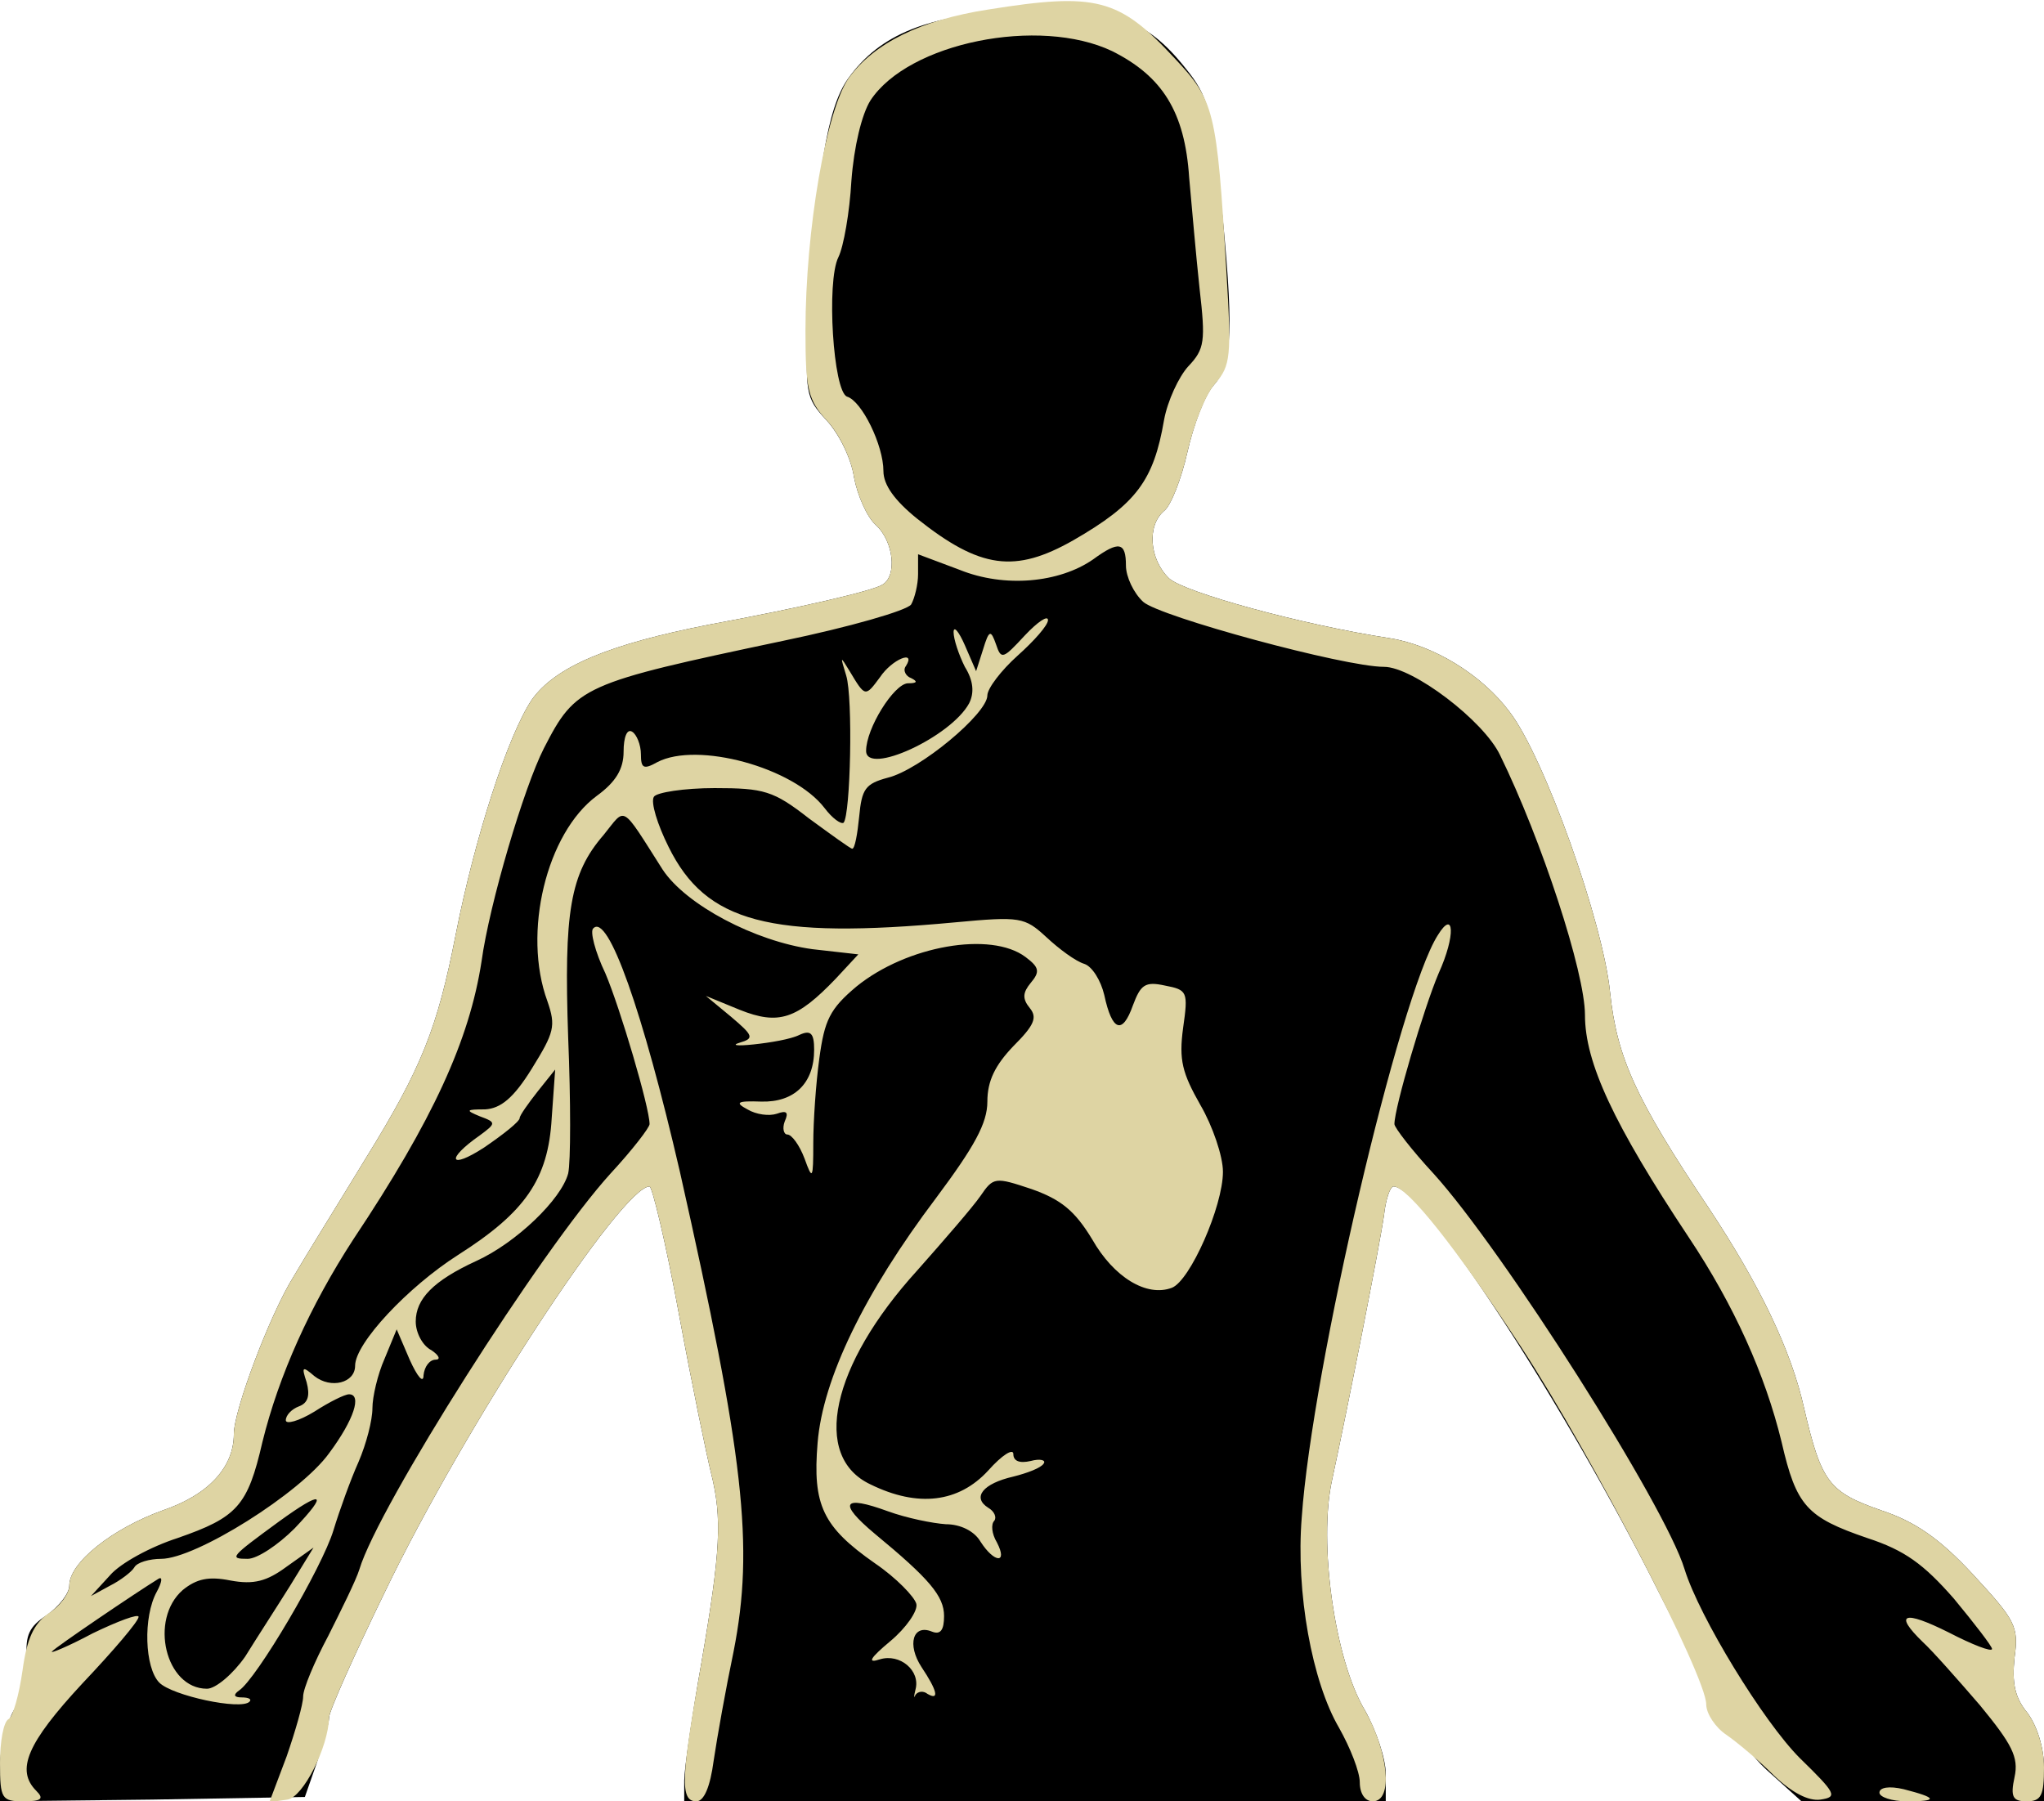 <svg xmlns="http://www.w3.org/2000/svg" id="root" viewBox="0 0 2360 2080">
  <path
    d="M0 2040c0-22 8-52 17-67 10-15 16-40 14-59-2-26 3-36 23-49 14-10 26-25 26-34 0-27 50-66 108-87 53-18 82-50 82-88 0-28 42-139 69-182 14-24 52-85 83-136 65-105 83-151 104-258 22-112 60-230 88-272 27-38 88-64 206-87 103-19 189-39 199-46 17-10 13-50-8-69-10-9-21-34-25-55-3-21-17-50-32-66-24-26-25-31-20-119 9-166 21-241 45-275 37-52 93-74 197-79 107-5 147 9 193 67 26 32 30 49 40 145 16 156 14 196-7 220-11 12-24 47-31 78s-19 62-27 68c-20 17-17 56 6 78 18 16 151 53 255 69 50 8 106 42 138 85 40 52 108 243 116 324 8 75 29 122 114 249 59 89 95 164 110 231 20 86 29 97 89 118 39 13 67 32 106 74 49 53 53 60 48 96-3 29 0 46 15 64 11 15 19 40 19 63v39h-280l-41-37c-30-28-62-82-123-203-109-218-273-470-307-470-4 0-9 15-11 33-5 35-41 218-60 306-16 72 3 208 38 266 13 23 24 56 24 73v32H790v-24c0-13 9-75 20-137 22-128 24-166 11-218-5-20-22-102-37-183-15-82-31-148-34-148-32 0-213 276-305 467-36 74-65 139-65 146s-7 30-14 52l-14 40-176 3-176 2v-40zm1361-637 21-48-26-48c-14-26-26-56-26-66 0-15-8-20-37-23-31-3-38-8-49-38l-12-35-1 32c-1 21-11 41-31 61s-30 40-30 60c0 27 5 31 46 43 28 8 52 23 60 37 8 12 21 33 29 47 9 14 20 25 25 25s19-21 31-47z"
  />
  <g fill="#DED4A3">
    <path
      d="M0 2036c0-25 4-48 10-51 5-3 12-28 16-56 5-37 13-54 30-66 13-8 24-23 24-32 0-27 50-66 108-87 53-18 82-50 82-88 0-28 42-139 69-182 14-24 52-85 83-136 65-105 83-151 104-258 22-112 60-230 88-272 27-38 88-64 206-87 103-19 189-39 199-46 17-10 13-50-8-69-10-9-21-34-25-55-3-21-17-50-31-65-22-24-25-36-25-104 0-117 24-255 50-292 29-40 83-67 161-79 125-20 151-13 215 56 46 49 49 59 60 246 6 99 5 109-13 130-11 12-25 48-32 79s-19 62-27 68c-20 17-17 56 6 78 18 16 151 53 255 69 50 8 106 42 138 85 40 52 108 243 116 324 8 75 29 122 114 249 59 89 95 164 110 231 20 86 29 97 89 118 39 13 67 32 106 74 49 53 53 60 48 96-3 29 0 46 15 64 11 15 19 40 19 63 0 32-3 39-20 39-16 0-19-5-14-28s-3-38-40-83c-25-29-55-63-66-73-34-33-22-37 30-11 27 14 50 23 50 19 0-3-20-29-44-58-35-40-57-56-100-70-70-24-82-37-99-111-19-78-55-158-107-236-87-131-120-202-120-257 0-49-50-202-98-300-19-40-101-102-134-102-46 0-259-58-278-75-11-10-20-29-20-42 0-27-8-29-38-7-39 27-102 33-154 12l-48-18v23c0 12-4 28-8 35-5 7-71 26-148 42-232 49-239 52-276 124-23 45-63 180-72 246-14 91-56 183-148 321-50 77-86 157-105 234-17 74-29 87-98 111-31 10-66 29-78 43l-22 24 22-12c12-6 25-16 28-21 3-6 18-10 31-10 40 0 161-76 194-122 29-39 38-68 23-68-5 0-23 9-40 20-18 11-33 15-33 10 0-6 7-13 15-16 11-4 13-13 9-28-6-18-5-19 9-7 19 15 47 8 47-12 0-26 61-91 119-128 77-49 104-87 108-158l4-56-20 25c-11 14-21 28-21 31 0 4-19 19-41 34-40 26-45 14-5-14 19-14 19-15 0-22-17-7-16-8 6-8 18-1 33-13 54-47 26-42 28-49 18-78-29-79-1-194 57-237 22-16 31-31 31-51 0-17 4-27 10-23 5 3 10 15 10 26 0 16 3 18 19 9 46-24 157 6 193 53 9 12 19 19 22 17 8-9 11-144 3-170-7-23-7-23 4-5 18 30 18 30 35 7 14-21 42-32 30-13-4 5 0 12 6 14 8 4 7 6-4 6-16 1-48 52-48 78 0 29 98-16 119-55 6-12 5-26-5-42-7-14-13-32-13-40s6-1 13 15l13 30 8-25c7-23 9-23 15-6 6 18 8 17 33-10 15-16 27-24 27-18s-16 24-35 41-35 38-35 46c0 21-78 86-115 95-26 7-30 13-33 45-2 20-5 37-8 37-2 0-24-16-50-35-41-32-52-35-109-35-35 0-67 5-70 10-4 6 4 32 17 58 43 87 116 107 331 87 75-7 80-6 105 17 15 14 34 28 44 31 9 3 19 19 23 36 9 42 21 46 33 12 9-24 14-28 37-23 26 5 27 7 21 49-5 37-1 52 20 89 14 24 26 59 26 77 0 40-38 126-59 134-29 11-67-12-92-56-20-33-36-46-70-58-42-14-44-14-59 8-9 13-42 51-73 86-100 110-122 215-54 247 55 27 102 21 136-16 16-18 29-26 29-19 0 8 7 11 20 8 11-3 18-1 15 3-3 5-19 11-35 15-35 8-48 24-29 36 7 4 10 11 7 15-4 4-3 15 3 25 13 25-3 24-19-1-7-12-23-20-40-20-15-1-45-7-67-15-52-19-58-10-15 26 63 52 80 72 80 95 0 16-4 22-14 18-22-9-29 15-12 41 18 27 21 39 7 31-5-4-11-3-14 1-2 5-2 2 0-6 6-22-18-42-41-35-15 5-12-1 12-21 18-15 32-35 30-43s-23-30-48-47c-60-42-72-67-66-139 6-74 54-173 137-283 44-59 59-86 59-111 0-24 9-42 30-64 24-24 28-33 19-44s-8-18 1-29c11-13 10-18-6-30-40-30-137-13-195 34-31 26-37 39-43 83-4 29-7 73-7 98 0 42-1 43-10 18-6-16-15-28-20-28-4 0-6-7-3-15 5-11 2-13-9-9-9 3-24 1-34-5-15-8-12-10 16-9 38 1 61-21 61-60 0-19-4-23-17-17-10 5-34 9-53 11s-26 1-16-2c17-5 16-8-10-30l-29-24 39 16c45 18 66 11 111-36l26-28-53-6c-66-9-146-51-173-92-49-77-42-72-68-40-39 45-46 89-41 234 3 73 3 144 0 157-8 30-60 80-106 101-50 23-70 44-70 70 0 13 8 28 18 33 9 6 11 11 5 11-7 0-13 8-14 18 0 10-7 2-16-18l-15-35-14 34c-8 18-14 44-14 57 0 14-7 41-16 62-9 20-22 56-29 79-13 43-89 172-109 185-7 5-6 8 3 8 8 0 12 2 9 5-10 10-89-7-104-22-17-17-19-76-3-105 6-11 7-18 2-15-26 16-119 79-123 84-3 3 19-6 47-21 29-14 53-23 53-19 0 5-29 39-65 77-64 69-77 100-53 124 9 9 6 12-15 12-25 0-27-3-27-44zm283-123c13-21 37-58 52-82l27-44-31 22c-23 17-38 21-65 16-25-5-39-2-55 11-39 34-20 114 28 114 10 0 30-17 44-37zm57-148c40-42 33-45-18-8-56 41-58 43-36 43 11 0 35-16 54-35zm899-1141c73-42 93-69 105-139 4-22 17-50 28-62 19-20 20-29 13-90-4-37-9-95-12-128-5-76-31-117-89-146-84-40-235-10-279 57-10 16-19 53-22 93-2 36-9 76-15 88-14 28-6 155 10 161 17 5 42 56 42 86 0 16 13 34 39 55 73 58 113 63 180 25z"
    />
    <path
      d="M331 2028c10-29 19-60 19-69s13-40 29-70c15-30 32-64 36-77 22-73 210-369 290-457 25-27 45-53 45-57 0-19-34-134-51-174-12-25-18-49-14-52 17-18 57 95 100 281 74 329 86 432 62 554-9 43-19 99-23 126-4 30-11 47-20 47-19 0-18-26 6-161 22-128 24-166 11-218-5-20-22-102-37-183-15-82-31-148-34-148-32 0-213 276-305 467-36 74-65 139-65 146-1 35-30 92-48 95l-21 3 20-53zM1570 2058c0-12-11-40-24-63-31-53-50-156-43-243 12-172 113-603 157-672 19-31 21 0 1 44-17 40-51 155-51 174 0 4 20 30 45 57 80 88 268 384 290 457 17 55 91 176 133 218 42 41 44 45 24 48-14 2-33-8-54-28-17-17-42-38-55-47-12-8-23-24-23-35 0-32-131-286-214-413-74-113-131-185-147-185-4 0-9 15-11 33-5 35-41 218-60 306-16 72 3 208 38 266 27 48 33 105 9 105-9 0-15-9-15-22zM2170 2070c0-6 11-8 28-4 39 10 40 14 4 14-18 0-32-5-32-10z"
    />
  </g>
</svg>
